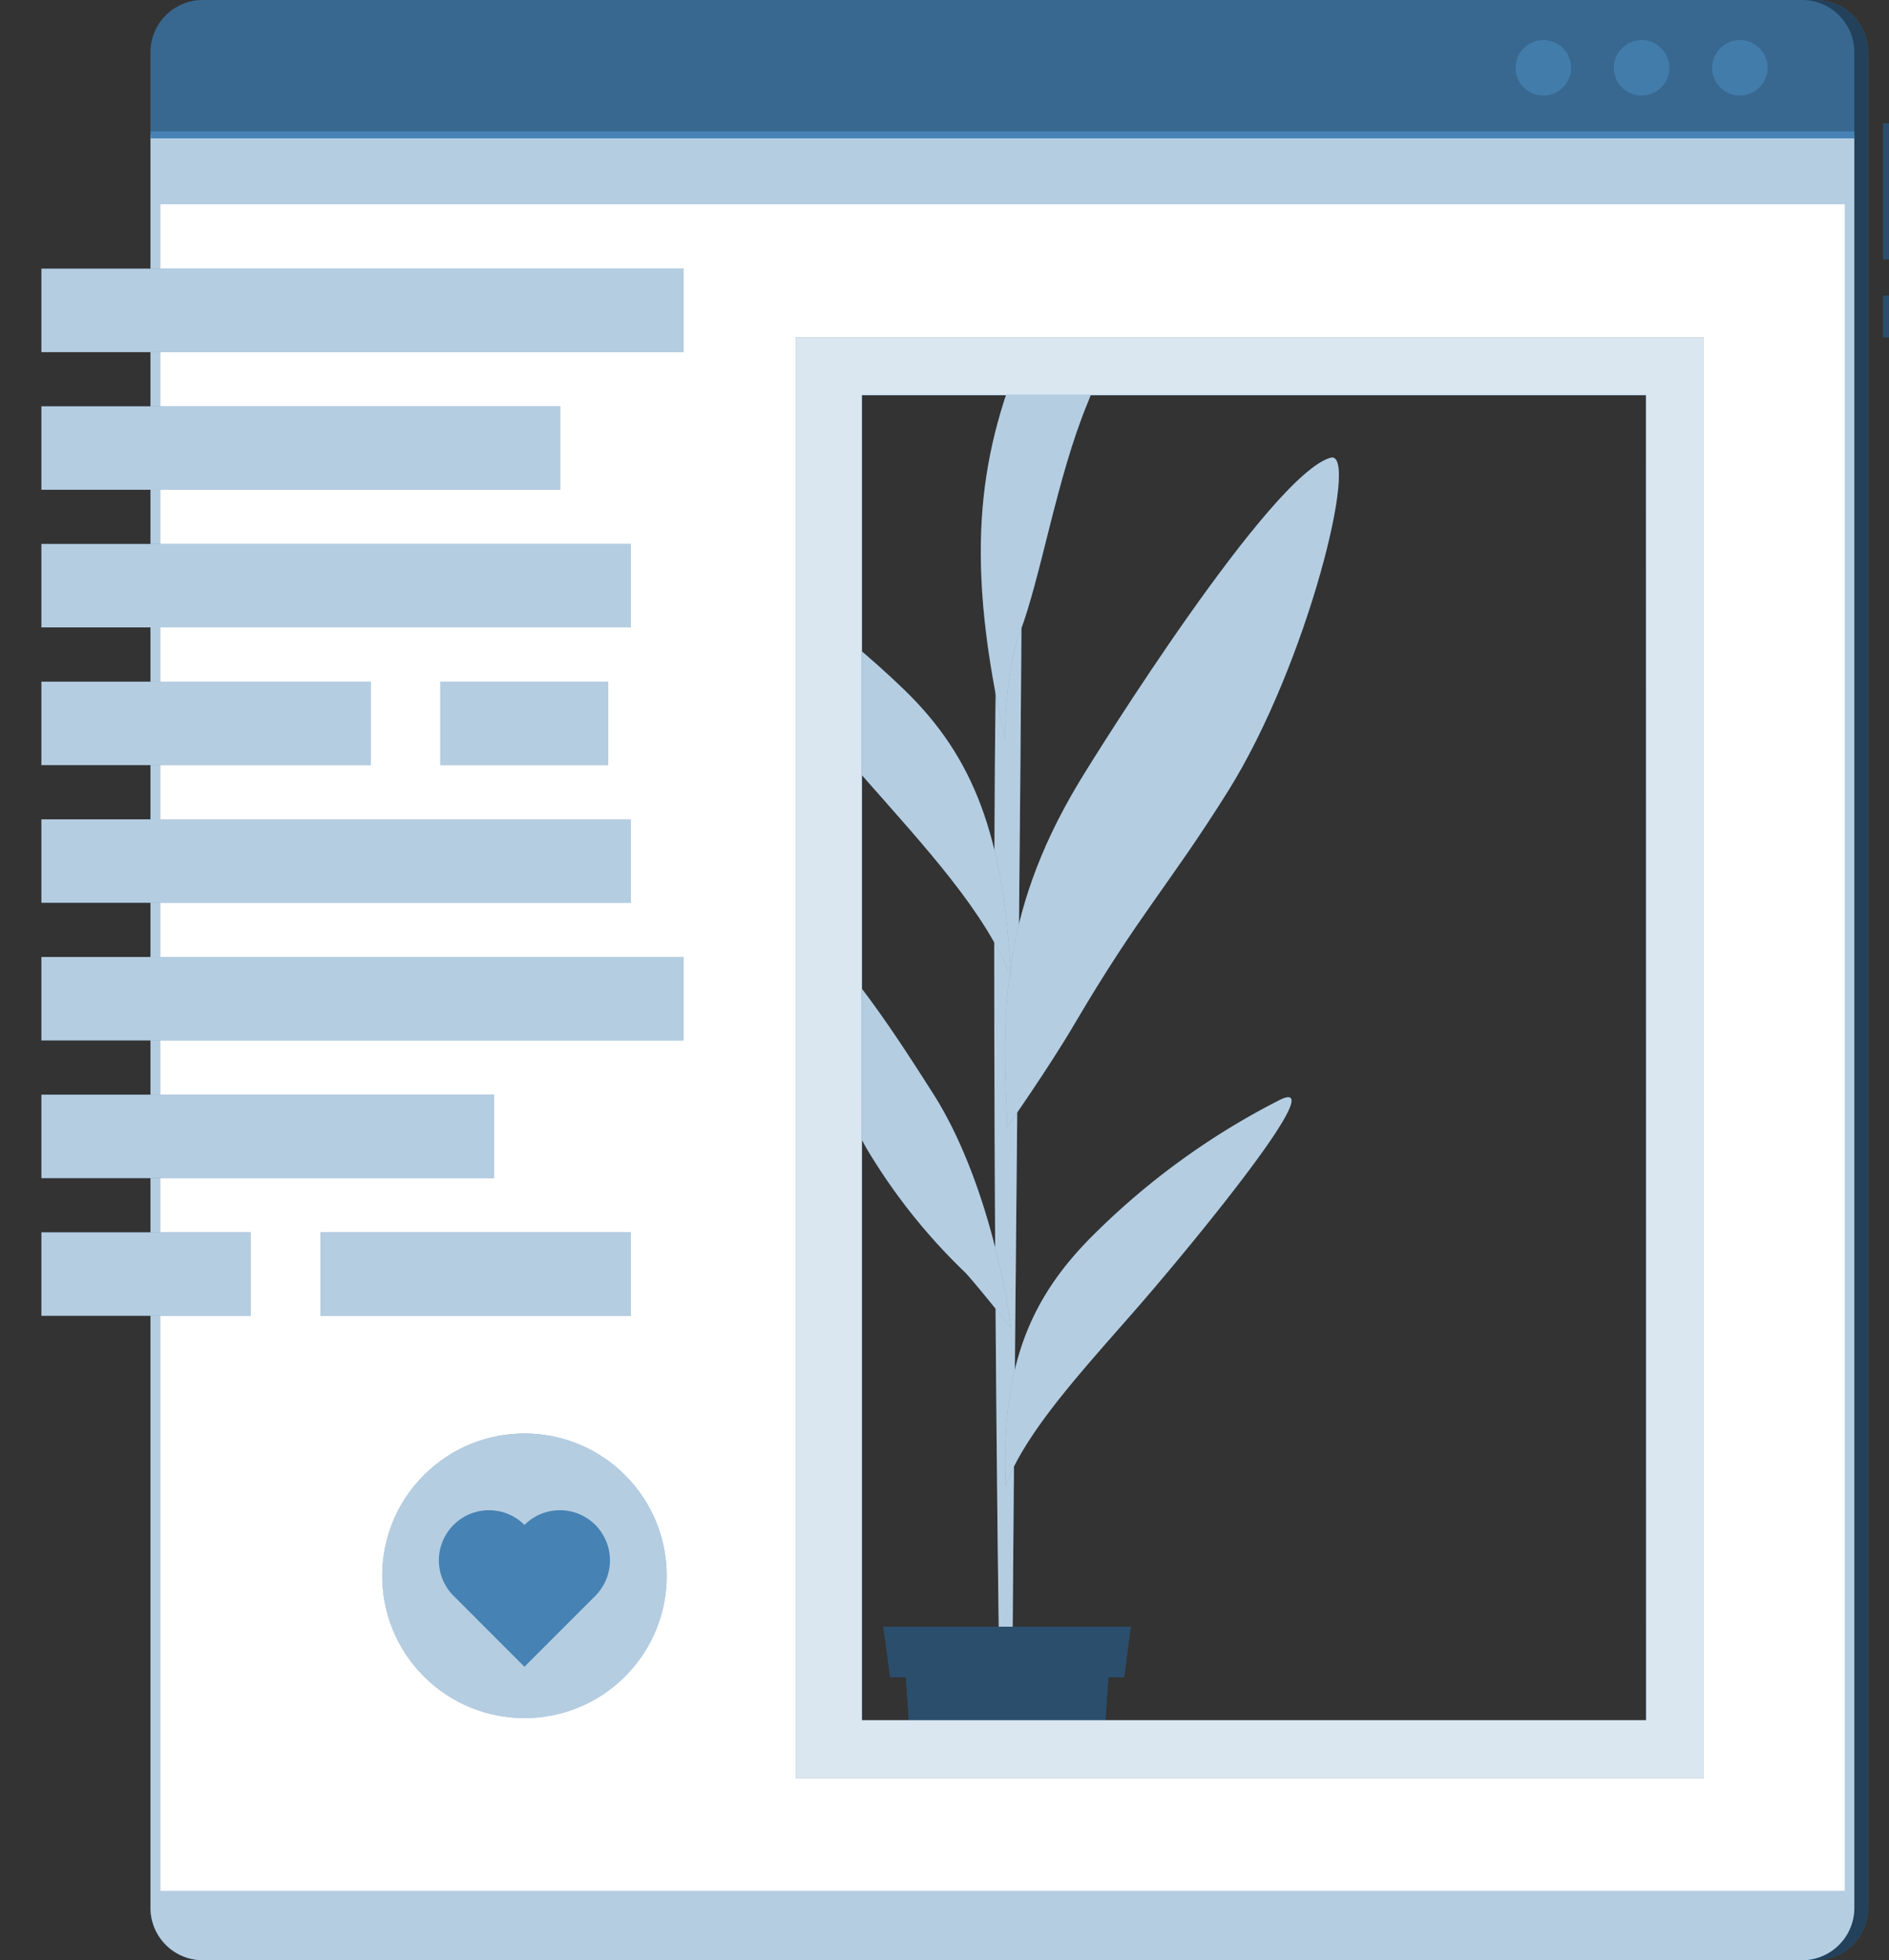 <svg xmlns="http://www.w3.org/2000/svg" viewBox="74.04 86.27 317.4 329.24">
    <rect x="74.04" y="86.27" width="317.4" height="329.24" fill="#333333" stroke="none"/>
    <path fill="#4682b4"
          d="M242.35 386.62c-.94-32.63-2.14-189.64-.26-206l3.75-4.09s-.09 4.69-.18 17.18c-.39 55.9-1.84 184.57-1.52 192.88Z"/>
    <path fill="#fff"
          d="M242.35 386.62c-.94-32.63-2.14-189.64-.26-206l3.75-4.09s-.09 4.69-.18 17.18c-.39 55.9-1.84 184.57-1.52 192.88Z"
          opacity=".6"/>
    <path fill="#4682b4"
          d="M257.66 293.8a123.67 123.67 0 0 1 31.46-22.8c8.63-4.22-14 23.34-22.86 33.61S246.5 326.23 243 335.82c-.7-19.54 3.74-31.15 14.66-42.02Z"/>
    <path fill="#fff"
          d="M257.66 293.8a123.67 123.67 0 0 1 31.46-22.8c8.63-4.22-14 23.34-22.86 33.61S246.5 326.23 243 335.82c-.7-19.54 3.74-31.15 14.66-42.02Z"
          opacity=".6"/>
    <path fill="#4682b4"
          d="M242.91 210.39c-6.74-29.74-4.66-46.84 2.93-65.17 7.1-17.14 12.64-24.8 20.89-31.29 2.13-1.67-2.66 22.29-10 40.15-5.18 12.6-7.75 29-11.33 38.44-2.49 6.48-2.49 17.87-2.49 17.87Z"/>
    <path fill="#fff"
          d="M242.91 210.39c-6.74-29.74-4.66-46.84 2.93-65.17 7.1-17.14 12.64-24.8 20.89-31.29 2.13-1.67-2.66 22.29-10 40.15-5.18 12.6-7.75 29-11.33 38.44-2.49 6.48-2.49 17.87-2.49 17.87Z"
          opacity=".6"/>
    <path fill="#4682b4"
          d="M243.27 275.56c-.74-17.8-1.63-35 11.9-57.61 3.29-5.51 32.4-52 42.45-54.8 4.93-1.36-3.83 34.61-17.29 56.08-10.1 16.09-14.76 20.35-25.81 39.13-4.35 7.4-11.25 17.2-11.25 17.2Z"/>
    <path fill="#fff"
          d="M243.27 275.56c-.74-17.8-1.63-35 11.9-57.61 3.29-5.51 32.4-52 42.45-54.8 4.93-1.36-3.83 34.61-17.29 56.08-10.1 16.09-14.76 20.35-25.81 39.13-4.35 7.4-11.25 17.2-11.25 17.2Z"
          opacity=".6"/>
    <path fill="#4682b4"
          d="M225.89 202.05c-11.88-11.46-23.53-19-32.16-22.81s14.09 24.7 25 37.08 20.91 23.12 25.19 34.14c-1.23-23.61-6.14-36.94-18.03-48.41Z"/>
    <path fill="#fff"
          d="M225.89 202.05c-11.88-11.46-23.53-19-32.16-22.81s14.09 24.7 25 37.08 20.91 23.12 25.19 34.14c-1.23-23.61-6.14-36.94-18.03-48.41Z"
          opacity=".6"/>
    <path fill="#4682b4"
          d="M243.93 309.32C242 295.91 237.6 280.6 230.85 270s-17.14-26.76-25.74-31.13c-2.06-1.05 9.31 31.7 14.82 40.76a98.76 98.76 0 0 0 16.31 20.39c1.46 1.51 7.69 9.3 7.69 9.3Z"/>
    <path fill="#fff"
          d="M243.93 309.32C242 295.91 237.6 280.6 230.85 270s-17.14-26.76-25.74-31.13c-2.06-1.05 9.31 31.7 14.82 40.76a98.76 98.76 0 0 0 16.31 20.39c1.46 1.51 7.69 9.3 7.69 9.3Z"
          opacity=".6"/>
    <path fill="#4682b4" d="M258.38 395.08h-30.24l-2.28-32.58h34.8l-2.28 32.58z"/>
    <path fill="#4682b4" d="M262.91 367.99h-39.3l-1.13-8.49h41.56l-1.13 8.49z"/>
    <g opacity=".4">
        <path d="M258.38 395.08h-30.24l-2.28-32.58h34.8l-2.28 32.58z"/>
        <path d="M262.91 367.99h-39.3l-1.13-8.49h41.56l-1.13 8.49z"/>
    </g>
    <path fill="#4682b4" d="M214.67 142.92v242h148.9v-242Zm136 232.3H218.82V152.61h131.83Z"/>
    <path fill="#fff" d="M214.67 142.92v242h148.9v-242Zm136 232.3H218.82V152.61h131.83Z" opacity=".6"/>
    <path fill="#fff" d="M217.43 152.61h1.39v222.61h-1.39z"/>
    <path fill="#f0f0f0" d="M217.43 152.61h1.39v222.61h-1.39z"/>
    <path fill="#4682b4"
          d="M379.18 86.27H110.43a8.79 8.79 0 0 0-8.77 8.73v311.75a8.79 8.79 0 0 0 8.77 8.76h268.75a8.78 8.78 0 0 0 8.76-8.76V95a8.78 8.78 0 0 0-8.76-8.73Zm-160.36 66.34h131.83v222.61H218.82Z"/>
    <path d="M379.18 86.27H110.43a8.79 8.79 0 0 0-8.77 8.73v311.75a8.79 8.79 0 0 0 8.77 8.76h268.75a8.78 8.78 0 0 0 8.76-8.76V95a8.78 8.78 0 0 0-8.76-8.73Zm-160.36 66.34h131.83v222.61H218.82Z"
          opacity=".5"/>
    <path fill="#4682b4"
          d="M376.85 86.27H108.1A8.79 8.79 0 0 0 99.33 95v311.75a8.79 8.79 0 0 0 8.77 8.76h268.75a8.79 8.79 0 0 0 8.76-8.76V95a8.79 8.79 0 0 0-8.76-8.73Zm-158 66.34h131.8v222.61H218.82Z"/>
    <path d="M376.85 86.27H108.1A8.79 8.79 0 0 0 99.33 95v311.75a8.79 8.79 0 0 0 8.77 8.76h268.75a8.79 8.79 0 0 0 8.76-8.76V95a8.79 8.79 0 0 0-8.76-8.73Zm-158 66.34h131.8v222.61H218.82Z"
          opacity=".2"/>
    <path fill="#4682b4"
          d="M99.33 108.93v297.82a8.79 8.79 0 0 0 8.77 8.76h268.75a8.79 8.79 0 0 0 8.76-8.76V108.93Zm119.49 43.68h131.83v222.61H218.82Z"/>
    <path fill="#fff"
          d="M99.33 108.93v297.82a8.79 8.79 0 0 0 8.77 8.76h268.75a8.79 8.79 0 0 0 8.76-8.76V108.93Zm119.49 43.68h131.83v222.61H218.82Z"
          opacity=".6"/>
    <path fill="#fff" d="M101 120.58v283.28h283V120.58Zm249.7 254.64H218.82V152.61h131.83Z"/>
    <circle cx="366.38" cy="97.66" r="4.66" fill="#4682b4" opacity=".76"/>
    <circle cx="349.87" cy="97.66" r="4.66" fill="#4682b4" opacity=".76"/>
    <path fill="#4682b4" d="M328.7 97.66a4.66 4.66 0 1 0 4.66-4.66 4.66 4.66 0 0 0-4.66 4.66Z" opacity=".76"/>
    <path fill="#4682b4" d="M385.61 109.51H99.34v-1.17h286.27zm5.83 33.41h-1v-7h1Zm0-13.09h-1V107h1Z"/>
    <path d="M391.44 142.92h-1v-7h1Zm0-13.09h-1V107h1Z" opacity=".4"/>
    <path fill="#4682b4" d="M176.22 214.78h-28.19v-14.01h28.19z"/>
    <path fill="#fff" d="M176.22 214.78h-28.19v-14.01h28.19z" opacity=".6"/>
    <path fill="#4682b4" d="M180.05 307.27h-52.16v-14.01h52.16z"/>
    <path fill="#fff" d="M180.05 307.27h-52.16v-14.01h52.16z" opacity=".6"/>
    <path fill="#4682b4" d="M188.87 145.41H81V131.4h107.87z"/>
    <path fill="#fff" d="M188.87 145.41H81V131.4h107.87z" opacity=".6"/>
    <path fill="#4682b4" d="M168.16 168.53H81v-14.01h87.16z"/>
    <path fill="#fff" d="M168.16 168.53H81v-14.01h87.16z" opacity=".6"/>
    <path fill="#4682b4" d="M180.05 191.65H81v-14.01h99.05z"/>
    <path fill="#fff" d="M180.05 191.65H81v-14.01h99.05z" opacity=".6"/>
    <path fill="#4682b4" d="M136.32 214.78H81v-14.01h55.32z"/>
    <path fill="#fff" d="M136.32 214.78H81v-14.01h55.32z" opacity=".6"/>
    <path fill="#4682b4" d="M180.05 237.9H81v-14.01h99.05z"/>
    <path fill="#fff" d="M180.05 237.9H81v-14.01h99.05z" opacity=".6"/>
    <path fill="#4682b4" d="M188.87 261.02H81v-14.01h107.87z"/>
    <path fill="#fff" d="M188.87 261.02H81v-14.01h107.87z" opacity=".6"/>
    <path fill="#4682b4" d="M157.04 284.15H81v-14.01h76.04z"/>
    <path fill="#fff" d="M157.04 284.15H81v-14.01h76.04z" opacity=".6"/>
    <path fill="#4682b4" d="M116.19 307.27H81v-14.01h35.19z"/>
    <path fill="#fff" d="M116.19 307.27H81v-14.01h35.19z" opacity=".6"/>
    <circle cx="162.16" cy="350.95" r="23.9" fill="#4682b4" transform="rotate(-45 162.155 350.943)"/>
    <circle cx="162.16" cy="350.95" r="23.9" fill="#fff" opacity=".6" transform="rotate(-45 162.155 350.943)"/>
    <path fill="#4682b4"
          d="M174.07 342.4a8.42 8.42 0 0 0-11.91 0 8.42 8.42 0 0 0-11.91 11.91l11.91 11.91 11.91-11.91a8.44 8.44 0 0 0 0-11.91Zm33.68-199.48v242h152.58v-242Zm142.9 232.3H218.82V152.61h131.83Z"/>
    <path fill="#fff" d="M207.75 142.92v242h152.58v-242Zm142.9 232.3H218.82V152.61h131.83Z" opacity=".8"/>
</svg>